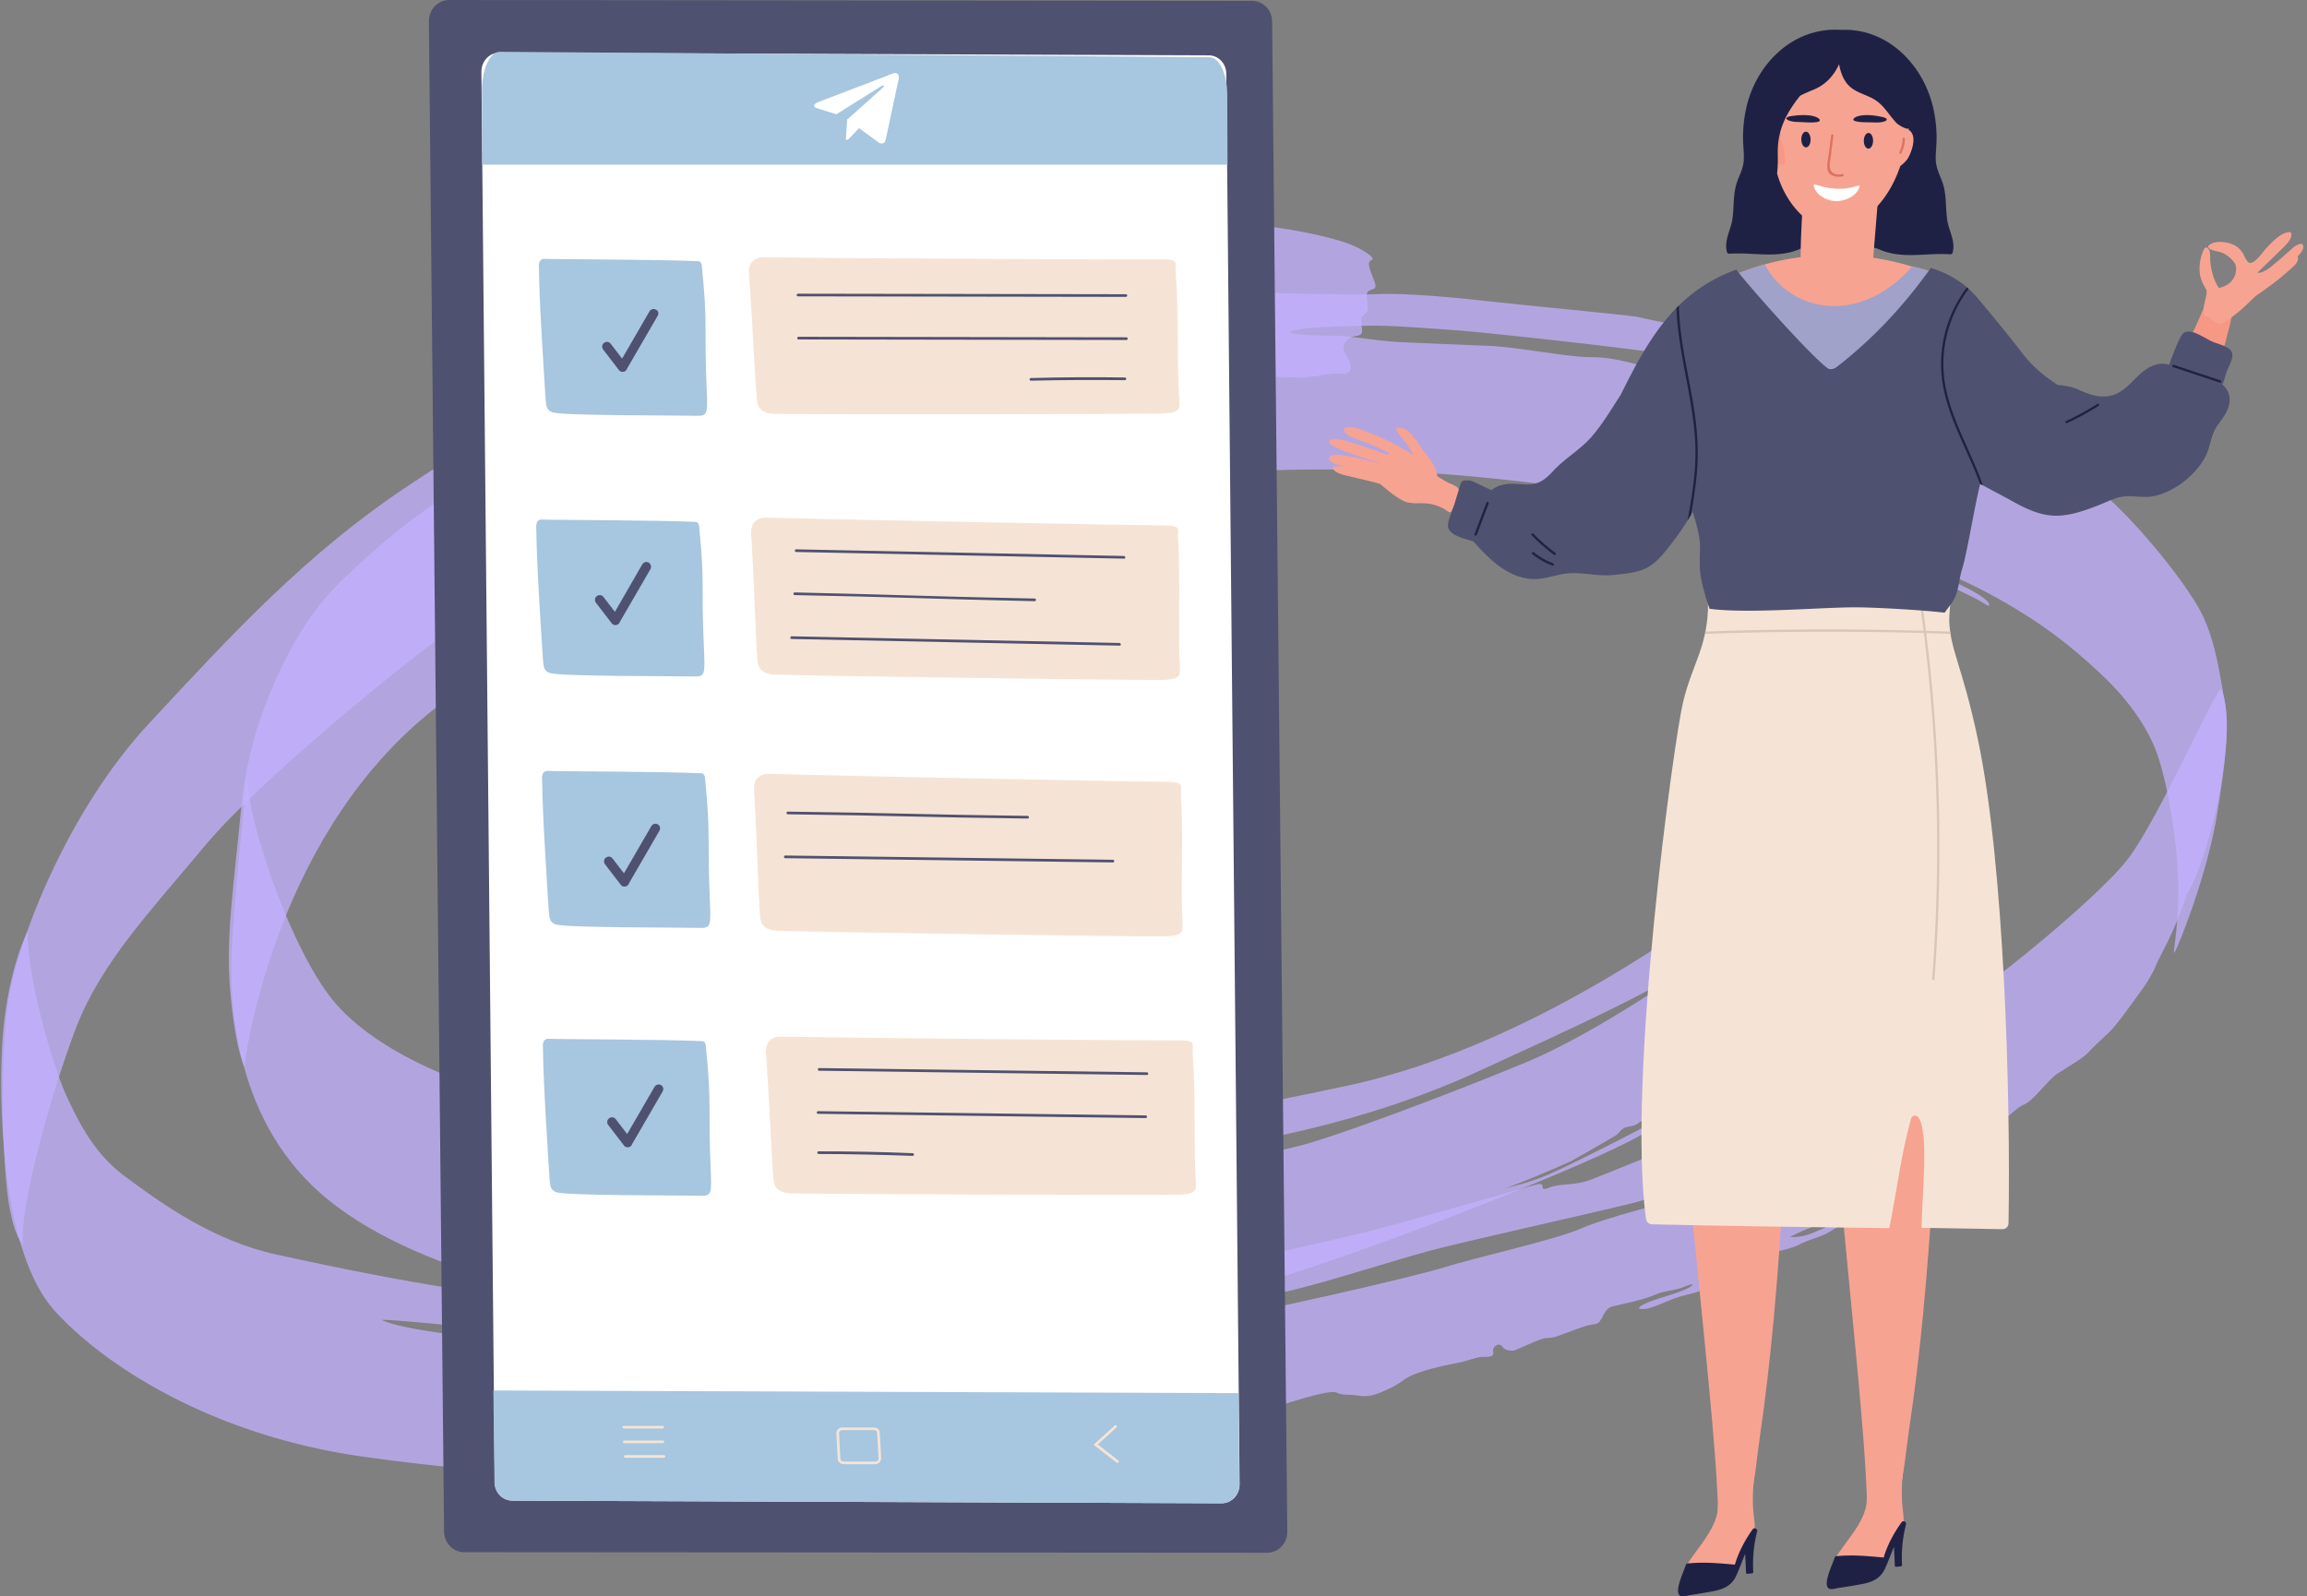 <svg width="471" height="326" fill="none" xmlns="http://www.w3.org/2000/svg"><rect width="100%" height="100%" fill="#808080" stroke="none"/><path opacity=".75" d="M275.254 49.748c2.841 1.03 5.919 3.093 4.735 3.35-1.184.516 0 2.578.71 4.64.71 2.063-1.657.774-1.657 2.578 0 1.805.71 3.094-.473 3.867-1.184.773-.474 1.804-.474 3.35 0 1.805-2.367.259-3.551 2.579-.71 1.03 0 2.062.947 3.608.71 1.547.237 2.836-1.894 2.578s-4.735.773-8.286.773c-3.551 0-28.172-1.03-34.564-.515-6.392.515-17.992 2.835-20.833 3.35-3.078.774-34.327 8.507-53.74 15.724-19.412 7.218-49.952 22.684-62.499 31.706-12.547 9.022-40.246 31.705-51.61 45.109-11.363 13.662-21.306 23.973-26.514 37.377-5.208 13.661-11.6 36.603-10.89 44.336 0 0-1.657-1.289-2.841-8.249-1.184-6.96-2.13-28.87 0-42.016 1.894-12.115 12.074-38.407 28.645-56.193 16.572-17.786 31.96-34.799 53.977-49.234 22.017-14.435 34.564-22.941 60.369-32.479 25.804-9.795 29.592-10.31 31.486-11.341 1.894-1.032 2.841-1.29 4.735-1.29 1.894 0 3.077-1.288 4.735-1.804 1.657-.258 21.78-5.928 43.086-6.702 21.544-.773 39.299 2.32 46.401 4.898Z" fill="#C3B1FF"/><path opacity=".75" d="M393.387 151.051s-18.702 16.755-30.066 24.745c-11.126 7.991-47.584 37.119-88.067 45.883-40.482 8.764-72.442 12.889-124.051 9.795-51.61-3.093-75.047-17.012-83.333-27.323-8.286-10.311-16.572-34.025-17.518-45.109 0 0-2.841 27.838-3.078 36.345-.237 8.764.237 34.025 19.886 49.749 19.413 15.724 56.344 23.199 87.357 25.003 31.013 1.805 80.018-1.031 105.112-8.764 25.095-7.733 65.104-23.714 75.047-29.385 9.943-5.929 14.204-9.28 13.02-9.022-1.183.258-9.706 5.929-11.6 6.96-1.894 1.031-14.914 7.733-19.649 9.795-4.025 1.804-8.759 2.835-9.706 3.093 1.42-.258 10.653-4.124 13.967-5.671 3.315-1.804 8.049-4.64 8.996-5.155.947-.516 1.184-1.547 2.368-1.805 1.183-.257 1.657-.257 2.367-.773.71-.773 3.314-1.289 4.498-2.062 1.184-.773 1.657-1.547 2.131-2.062.473-.516 1.657-1.031 2.13-1.804.711-.774.947-1.032 2.131-1.289 1.184 0 2.604-.516 3.078-1.289.473-.773 1.42-1.289 1.894-1.289.473 0 2.367 0 3.077-.773.474-.516 12.074-8.507 15.862-11.858 4.024-3.351 6.392-5.928 7.102-6.702.71-.773.947-1.804 1.42-1.804.711-.258 1.184-.773 1.184-1.031 0-.516.474-1.289 1.184-1.547.71-.257 1.894-1.804 4.024-5.413 2.368-3.609 2.841-4.124 5.209-12.888 2.367-8.506 5.445-22.684 4.024-26.55Zm-43.086 42.789c-.947.774-1.894 1.289-2.841 2.062-6.629 4.64-23.201 15.724-35.511 20.88-16.098 6.702-39.536 15.466-46.875 17.27-7.339 1.804-8.285 1.804-9.706 1.289-1.42-.516-.947 0-4.261.258-3.315.257-6.866 1.804-8.286 2.062-1.421.258-15.862 2.32-31.723 3.093-16.099.773-41.193-.773-41.193-.773s40.246.515 58.238-2.062c18.229-2.578 24.858-4.125 27.935-4.898 3.078-.773 24.621-4.382 46.165-14.435 19.649-9.022 35.037-15.982 44.98-22.684 2.131-1.546 3.314-2.32 3.078-2.062Z" fill="#C3B1FF"/><path opacity=".75" d="M454.228 143.318c-.947-4.64-1.657-11.858-4.735-18.044-3.077-6.187-15.151-21.395-23.674-27.323-8.522-5.93-28.172-15.724-44.27-21.91-16.335-5.93-26.515-7.218-31.96-8.25-5.445-1.03-12.074-2.32-15.388-3.093-3.314-.515-22.727-2.32-29.592-3.093-6.629-.773-17.519-1.804-23.201-1.546-5.445.257-25.805-.258-29.119-.516s-12.074-.773-16.808-.515c-4.735.257-13.495 1.546-18.229 2.062-4.735.515-29.83 2.835-36.695 5.155-6.629 2.32-9.706 2.578-13.494 2.835-3.551.258-7.102 2.578-8.049 2.578-.947 0-18.466 4.64-23.674 6.187-5.209 1.546-22.964 10.31-33.381 16.497-10.416 5.928-20.833 13.661-27.225 19.59-6.392 5.929-11.126 9.795-17.282 22.426-5.918 12.373-7.575 21.395-8.522 31.705-.947 10.311-2.604 21.653-2.13 31.19.473 9.538 2.13 16.755 3.077 18.559 0 0 5.208-45.367 37.405-71.917 31.959-26.55 86.646-42.789 157.905-48.976 71.259-6.186 144.885 16.755 160.746 26.808 0 0 1.421-.515-3.788-3.351-5.445-2.835-12.547-5.413-12.547-5.413s5.208.258 16.335 6.187c11.127 5.928 17.756 11.599 22.727 16.239 4.735 4.382 10.18 10.826 12.311 18.301 2.13 7.218 3.787 18.044 3.787 26.293 0 8.248-1.42 13.661-.71 12.373.71-1.289 5.919-13.92 8.286-26.293 2.131-12.373 2.841-20.106 1.894-24.745Zm-79.071-59.545c-7.812-3.35-13.968-4.124-16.572-4.64-2.604-.515-3.788-1.03-6.392-1.288-2.604-.258.474-1.031-2.367-1.547s-6.629-.516-11.127-1.031c-4.498-.516-8.286-2.32-13.731-2.32-5.208 0-14.678-2.062-21.07-2.32-6.392-.258-13.02-.515-18.229-.773-5.208-.258-9.232-1.29-14.204-1.29-4.735 0-11.127-.515-6.392-1.288 2.367-.515 11.364-.773 15.862-.773 4.261 0 13.967.773 17.518 1.03 3.551.259 46.165 4.64 52.793 6.703 6.629 2.062 29.356 8.506 38.589 12.115 8.996 3.609 15.151 7.99 15.151 7.99s-22.017-7.217-29.829-10.568Z" fill="#C3B1FF"/><path opacity=".75" d="M453.519 140.74c-.473-1.546-12.784 26.55-19.176 34.799-6.392 8.248-32.67 29.901-46.874 37.892-14.204 7.991-58.238 25.777-62.263 27.323-3.787 1.547-6.392.773-8.996 1.805-2.604 1.031.237-1.547-3.077-.516-3.315 1.031-28.883 8.249-34.091 9.537-5.208 1.289-24.384 5.671-31.486 6.96-7.102 1.289-59.659 8.249-79.308 8.506-19.886.258-54.687-1.288-67.944-2.835-13.258-1.547-30.776-5.155-43.797-7.991-13.02-2.835-23.674-10.568-30.303-15.466-6.628-4.64-9.943-11.084-12.784-17.27-2.604-5.929-7.812-23.199-7.812-33.252 0 0-4.498 8.764-5.208 23.972-.71 15.208.71 42.274 10.653 53.358 9.943 11.084 31.96 25.519 62.973 29.901 30.776 4.382 65.34 5.413 71.022 5.413 5.681 0 23.2-.258 26.751-.258 3.551 0 5.919-.257 8.759-.515 2.841-.258 2.605-1.805 1.184-1.805-1.42 0-.947.258-3.077.516-2.131.258-3.078.773-4.262.258-1.183-.516-1.894-.516-3.314-.258-1.421.258-2.131 0-4.025 0-1.894 0-1.42 0-3.551.258-2.13.258-2.841-1.289-2.841-1.289s1.658-.516 3.551-.516c1.894 0 11.364 0 13.258-.257 1.657-.258 4.024-.258 5.682 0 1.657.257 3.551 0 4.971 0 1.421 0 1.184-1.805 2.604-1.805 1.421 0 .711.516 2.604.516 1.894 0 4.262-.773 5.919-.773s4.024-2.578 6.392-2.578c2.367 0 3.788-.773 4.261.515.474 1.289 1.184 1.031 1.184.258 0-.773 0-2.578 1.657-2.835 1.657-.258 3.551-.258 5.682-.774 2.13-.515 7.102-1.546 8.759-1.546s3.078.773 3.078.773-5.682.516-8.049 1.031c-2.368.516-5.919 1.547-4.025 1.547h5.682c1.42 0 1.894.515 3.788 0 1.894-.516 2.604-1.289 4.971-1.547 2.368-.258 2.841-1.031 5.208-1.031h4.262c.947 0 3.551-.258 5.208-.515 1.657-.258 1.894-1.547 3.551-1.805 1.657-.258 6.629-.773 8.286-1.031 1.657-.258 4.261-1.031 5.919-1.547 1.657-.515 4.498-1.288 6.391-1.546 1.894-.258 1.184.515 3.788.515s3.315 1.031 7.339-.773c4.025-1.804 3.315-2.062 5.445-3.093 2.131-1.031 6.392-2.062 9.233-2.578 2.841-.515 4.025-1.289 5.445-1.289 1.421 0 2.368 0 2.131-1.031-.237-1.031 1.184-2.062 1.894-1.031s2.367.774 2.367.774c2.604-1.032 5.445-2.578 6.866-2.578 1.42 0 2.367-.516 5.208-1.547s2.841-1.031 4.498-1.289c1.657-.257 1.42-3.093 3.551-3.608 2.131-.516 6.155-1.289 8.523-2.32 2.367-1.031 4.024-.774 6.392-1.805 2.367-1.031 2.13.258-4.025 2.063-6.155 1.804-6.392 2.835-4.261 2.577 2.13-.258 4.971-2.062 8.286-2.835 3.314-.774 4.261-1.289 5.208-2.062.947-.774 0-1.805 2.131-2.578 2.13-.773 5.918-2.578 8.049-3.351 2.13-.773 5.918-1.289 7.812-2.32 1.894-1.031 4.498-1.547 6.155-2.578s4.025-2.32 3.078-2.32c-.947 0-4.025 1.547-6.629 2.578-2.604 1.031-4.498.773-4.498.773s2.841-1.546 5.445-2.319c2.604-.774 3.315-1.805 5.445-2.578 2.131-.773 3.551-2.062 2.841-2.062s-4.261.515-2.367-.516c1.894-1.031 4.261-1.804 7.102-3.093s6.155-4.64 6.155-4.64.474 1.289-1.184 2.836c-1.657 1.546-2.84 2.577-.473 1.804 2.367-.773 1.184 0 3.788-1.547 2.604-1.546 6.628-3.608 10.18-5.671 3.551-2.062 4.261-2.062 5.681-3.35 1.421-1.289 1.894-.774 1.421-1.289-.474-.516-1.421-1.031-1.421-1.031 2.604-1.289 3.315-2.836 5.209-3.609 1.893-.773 4.734-4.898 6.628-6.187 1.894-1.288 5.209-3.093 6.392-4.382 1.184-1.288 2.368-2.32 4.262-4.124 1.893-1.804 5.208-6.702 6.392-8.248 1.183-1.547 2.604-3.867 3.314-5.671.71-1.805 3.788-6.702 6.155-14.178 4.735-7.733 10.653-33.252 7.102-42.016Zm-81.675 90.477c-10.416 5.155-24.858 11.857-28.172 13.146-3.078 1.289-15.625 4.124-21.306 6.702-5.682 2.32-21.781 5.929-27.462 7.733-5.682 1.804-39.773 9.795-50.663 11.084-10.89 1.289-41.666 5.155-47.584 5.155-5.682 0-9.943-.258-12.074 0-2.131.258-5.445 1.031-8.523 1.031-3.077 0-4.261.774-6.628.774h-7.102c-2.605 0-72.68-2.063-84.28-7.218-1.894-.773 41.666 3.867 45.217 4.124 3.552.258 32.197 1.805 41.43.258 9.233-1.289 35.511-1.031 41.666-1.804 6.392-.773 49.005-7.733 53.503-7.991 4.498-.258 25.095-6.96 31.96-8.764 6.629-1.804 33.38-7.733 41.666-9.795 8.286-2.062 20.36-8.764 28.172-11.858 7.576-3.093 34.328-17.786 39.536-21.137.473 0-18.703 13.147-29.356 18.56Z" fill="#C3B1FF"/><path d="M401.749 59.433c-.267-.158-.543-.306-.815-.458a1.85 1.85 0 0 0-.515-.525c-3.127-2.032-6.544-3.3-10.095-4.03a53.768 53.768 0 0 0-19.167-2.252c-5.176.339-10.324 1.393-15.176 3.244-1.85.706-4.729 1.46-5.344 3.644a2.778 2.778 0 0 0-.014 1.45c-.272.553-.19 1.202.119 1.736a3.441 3.441 0 0 0-.824 1.731c-.224 1.389.829 2.767 2.345 2.347.667-.186 1.339-.362 2.007-.544a44.15 44.15 0 0 0 7.903 6.855c.405 1.163 1.596 2.022 2.85 1.817 1.592.987 3.561 2.123 5.458 2.628.338 1.484 2.302 2.562 3.841 1.87.758.968 2.041 1.455 3.227.553.182-.133.348-.276.529-.415l.039-.038a70.099 70.099 0 0 0 7.312-6.51 107.938 107.938 0 0 0 6.887-5.72c1.306-1.183.749-3.095-.419-4.035a2.02 2.02 0 0 0-.186-.267c3.027.162 6.053.329 9.071.463 1.93.085 2.545-2.624.962-3.554l.005.01Zm-36.597 8.132c-.158.138-.315.282-.472.43-.205-.144-.41-.292-.615-.44.167-.009.338-.023.505-.038.191.02.386.034.577.048h.005Z" fill="#F7A392"/><path d="M397.55 44.9c-.39-2.624-.085-5.276-1.024-7.804-.515-1.379-1.173-2.628-1.292-4.13-.11-1.398.105-2.806.133-4.203a27.43 27.43 0 0 0-.743-6.997c-2.112-8.72-9.366-16.06-18.699-15.66-.167 0-.258-.01-.377-.019-9.404-.481-16.816 6.793-18.937 15.56a27.432 27.432 0 0 0-.744 6.997c.029 1.397.238 2.804.133 4.202-.114 1.502-.777 2.752-1.291 4.13-.944 2.529-.634 5.18-1.025 7.804-.339 2.28-1.745 4.35-1.111 6.687.053.191.253.363.458.348 4.919-.343 9.757 1.045 14.395-.949 2.555-1.097 8.07-1.507 8.098-5.099.057 0 .119 0 .177-.01-.101 3.707 5.514 4.117 8.098 5.229 4.638 1.989 9.476.605 14.395.949.205.014.41-.158.458-.349.633-2.337-.773-4.402-1.111-6.687h.009Z" fill="#1F2144"/><path d="M453.788 60.425a1.374 1.374 0 0 0-.367.12c.143-1.231-1.645-2.08-2.183-.783-3.999 9.592-8.451 20.257-18.137 25.356-4.261 2.242-19.104 4.727-23.652-15.754-.109-.487-4.042 6.734-4.442 7.011-1.816 1.269-3.627 2.543-5.443 3.811-1.225.859-3.251 1.808-3.861 3.301-.973 2.38-1.225-1.908 0 0 14.643 22.809 34.071 18.364 40.291 14.891 6.373-3.558 11.211-11.247 14.305-17.643a62.127 62.127 0 0 0 4.49-12.578c.324-1.35 2.564-8.29-.996-7.732h-.005Z" fill="#F79884"/><path d="M343.073 216.435c.1 17.148 7.598 75.773 7.693 92.921 0 .563.372.954.873 1.149 2.783 1.093 4.885-1.259 5.548-3.749 1.153-4.312 1.478-9.053 2.126-13.465 2.331-15.912 3.618-31.877 4.609-47.917 1.02-16.513 2.746-32.96 5.286-49.311.234-1.502-2.064-2.151-2.297-.639-.11.716-.22 1.431-.324 2.147-3.065.205-6.345.539-9.004 2.18-2.875 1.774-6.726-12.664-7.37-9.483-3.336 16.57-7.24 9.363-7.14 26.163v.004Z" fill="#F7A392"/><path d="M344.851 324.218c.992.239 2.46-.395 3.38-.667 1.358-.396 2.817-.825 4.104-1.417 2.064-.954 3.069-5.099 4.352-6.888 1.716-2.399 1.754-2.613 1.391-5.47-.481-3.792-.1-7.437.448-11.205.086-.601-.834-.854-.919-.253-.272 1.885-.544 3.773-.673 5.672-.038 0-.081-.01-.123 0-2.246.362-6.116.844-6.106 3.82.014 4.951-6.445 10.527-6.707 12.936-.124 1.159-.715 3.091.853 3.468v.004Z" fill="#F7A392"/><path d="M342.893 325.784c.482.434 1.397.095 1.921.009 1.687-.272 3.389-.539 5.067-.863 2.169-.42 3.732-1.197 4.657-3.282.648-1.459 1.168-2.9 1.754-4.307l.191 3.83c.004.124.104.248.238.239.357-.024.701-.067 1.058-.129.095-.019.181-.134.176-.229a27.123 27.123 0 0 1 .763-8.242c.238-.511-.543-.992-.901-.487-.691.968-1.32 1.97-1.878 3.01a23.952 23.952 0 0 0-1.416 3.162 21.41 21.41 0 0 0-.328 1.04c-.019 0-.029-.014-.048-.014-3.384-.296-6.22-.568-9.6-.234-.162.014-.338.177-.381.334-.305 1.116-2.341 5.199-1.263 6.172l-.01-.009Z" fill="#1F2144"/><path d="M373.784 214.967c.043 17.147 7.346 75.797 7.389 92.944 0 .563.371.959.867 1.155 2.779 1.097 4.891-1.245 5.563-3.73 1.167-4.308 1.511-9.049 2.168-13.461 2.384-15.902 3.723-31.862 4.767-47.898 1.072-16.508 2.85-32.95 5.448-49.291.238-1.503-2.054-2.156-2.297-.644-.115.715-.224 1.431-.334 2.146-3.065.196-6.344.515-9.014 2.151-2.879 1.765-6.687-12.682-7.335-9.506-3.389 16.556-7.269 9.339-7.226 26.139l.004-.005Z" fill="#F7A392"/><path d="M403.775 150.837c-3.198-15.049-5.591-17.925-5.82-24.112-.071-1.893 1.025-9.072.238-10.851-.872-1.97-49.567-2.089-49.653-2.027-.229-1.226.229 9.387.158 10.813-.391 7.913-3.261 11.161-5.086 18.76-1.85 7.703-11.44 77.032-7.574 105.412.09.649.543 1.173 1.191 1.193 14.157.333 31.931.591 48.49.777 1.635-8.018 2.274-14.502 4.457-22.41.2-.716 1.096-.745 1.487-.196 2.193 3.091.753 15.447.648 22.544 4.271.043 12.722.248 16.559.277.687.004 1.178-.554 1.192-1.193.448-25.795-.853-73.417-6.287-98.983v-.004Z" fill="#F5E4D5"/><path d="M375.21 322.754c.991.243 2.46-.391 3.38-.654 1.358-.391 2.821-.815 4.108-1.407 2.064-.944 3.089-5.089 4.371-6.873 1.726-2.394 1.764-2.604 1.411-5.466-.472-3.792-.076-7.436.482-11.204.09-.601-.83-.859-.92-.253-.282 1.884-.558 3.773-.692 5.671-.038 0-.081-.01-.124-.005-2.245.358-6.115.825-6.115 3.802 0 4.951-6.478 10.503-6.749 12.916-.129 1.159-.725 3.091.843 3.473h.005Z" fill="#F7A392"/><path d="M373.247 324.309c.481.434 1.396.101 1.92.015 1.693-.267 3.389-.525 5.072-.849 2.174-.415 3.737-1.188 4.667-3.268.653-1.459 1.177-2.895 1.768-4.302l.176 3.83c.005.124.105.248.239.239a8.77 8.77 0 0 0 1.058-.124c.1-.019.181-.134.176-.229a27.149 27.149 0 0 1 .791-8.243c.239-.51-.538-.992-.9-.486a27.495 27.495 0 0 0-1.888 3 23.136 23.136 0 0 0-1.425 3.158c-.124.338-.229.687-.329 1.035-.019 0-.029-.015-.048-.015-3.384-.305-6.215-.591-9.6-.267-.162.015-.338.177-.381.334-.31 1.116-2.359 5.195-1.287 6.168l-.009.004Z" fill="#1F2144"/><path d="M390.097 19.643c.024-2.986-1.368-4.235-3.765-5.533-12.918-6.987-24.515-.596-24.596 1.24-.324 7.465-.963 16.986 2.503 23.73 2.593 5.052 7.669 9.52 13.465 7.036 6.049-2.595 12.274-9.898 12.393-26.473ZM469.045 52.426c.529-.577 1.158-1.311 1.196-1.879.1-1.474-1.616-.386-2.126.072-1.072.953-2.131 1.912-3.236 2.833-.558.462-1.102.949-1.683 1.378-.286.21-1.892 1.193-2.269.802a673.37 673.37 0 0 0 4.571-4.436c.629-.62 2.789-2.5 2.236-3.606-.067-.139-.186-.2-.339-.196-1.759.077-3.546 2.085-4.676 3.267-.753.792-1.902 2.581-2.96 2.948a.951.951 0 0 1-.772-.043 8.67 8.67 0 0 1-.634-.949 6.636 6.636 0 0 0-.357-.734c-.029-.062-.058-.12-.081-.187a.33.33 0 0 0-.12-.143c-.433-.663-1.015-1.22-1.825-1.583-1.378-.615-3.923-.959-5.076.22-.172.176-.058.39.123.467.11.205.201.243.501.353.815.3 1.673.348 2.464.753 1.049.54 1.897 1.317 2.431 2.285.258 1.102.067 2.237-.691 3.2-.701.888-1.683 1.308-2.722 1.575-.009-.034-.019-.072-.043-.105-1.058-1.603-1.496-3.425-1.701-5.319-.091-.815.181-2.308-.625-2.814a.333.333 0 0 0-.405.038.305.305 0 0 0-.205.167c-.753 1.455-1.077 3.277-.92 4.913.124 1.298.734 2.433 1.383 3.54.104.882-.177 1.678-.396 2.613-.148.63-.324 1.593-.029 2.256a.55.55 0 0 0-.014.124v.1c0 .124.143.272.272.272h.076c.024 0 .043-.01.062-.01.071.049.143.091.229.125a.28.28 0 0 0 .186.01c.443.305 1.024.83 1.244.953.257.148.538.391.848.43.529.071 1.063-.3 1.497-.563 1.84-1.107 3.518-2.633 5.038-4.136.324-.32.696-.653 1.049-1.006 1.082-.696 2.121-1.46 3.112-2.194a49.317 49.317 0 0 0 3.68-3.015c.71-.644 1.83-1.416 1.85-2.466 0-.147-.048-.243-.163-.32l.02.01Z" fill="#F7A392"/><path d="m382.34 53.828 2.031-24.884c0-.949-2.255 2.137-3.051 2.714-4.051 2.924-7.293 3.826-12.135 4.331a1.414 1.414 0 0 0-.396.105c-.677 0-.624.325-.62 1.197.019 5.581-1.239 16.38.015 21.865.324 1.426.653-.72 2.14-.076 1.005.434 2.864.243 3.97.339 1.411.119 1.249-.034 2.66.085 1.54.13 3.508 1.26 4.814.015 1.273-1.212.582-4.226.577-5.69h-.005Z" fill="#F7A392"/><path d="M369.652 28.477c.015.887-.4 1.612-.924 1.621-.525.01-.958-.706-.968-1.593-.014-.887.401-1.612.925-1.621.524-.01.958.705.967 1.593ZM382.412 28.763c-.01.887-.443 1.602-.963 1.593-.524-.005-.939-.73-.929-1.617.009-.887.443-1.603.963-1.593.519.01.939.73.929 1.617ZM384.827 24.043c-.025-.024-.504-.155-.524-.155-1.497-.333-3.538-.592-4.976-.158-.747.226-1.478.78-.425 1.047.899.23 2.189.197 3.138.214.77.012 1.709.096 2.441-.113.884-.25.919-.559.346-.838v.003ZM365.35 24.664c.69.25 1.644.233 2.42.27.954.048 2.236.163 3.175-.002 1.103-.194.472-.787-.229-1.06-1.356-.525-3.443-.404-4.998-.174-.02 0-.522.094-.552.118-.626.235-.651.542.189.848h-.005Z" fill="#1F2144"/><path d="M379.366 37.897c-4.58 1.636-8.665-.315-8.908-.239-.1.034-.205.11-.186.22.391 1.984 2.64 3.1 4.39 3.2 1.825.105 4.38-.973 4.981-2.88.052-.163-.096-.373-.281-.306l.004.005Z" fill="#fff"/><path d="M376.133 35.531c-1.263.31-2.43-.1-2.564-1.507-.062-.653.153-1.498.229-2.151.157-1.407.338-2.81.529-4.207.043-.305-.434-.33-.477-.024a181.656 181.656 0 0 0-.453 3.544c-.119 1.04-.438 2.26-.309 3.306.176 1.488 1.94 1.807 3.146 1.507.295-.072.195-.54-.101-.468Z" fill="#DB745E"/><path d="M297.706 99.724c-.329-.53-1.483-.854-1.983-1.126a41.864 41.864 0 0 1-2.283-1.34c-.22-2.066-1.735-3.754-3.018-5.438-1.129-1.483-2.726-4.808-5.071-4.445-.186.028-.367.248-.262.443.634 1.164 1.654 2.07 2.373 3.187.425.653.787 1.335 1.101 2.036-.605-.5-1.244-.954-1.906-1.235a41.736 41.736 0 0 0-6.678-3.248c-1.468-.554-3.751-1.689-5.353-1.207-.1.029-.186.148-.195.248-.148 1.383 2.821 2.118 3.751 2.48a57.425 57.425 0 0 1 5.472 2.442c-.057.058-.119.115-.176.177l-.196.195a127.87 127.87 0 0 0-6.597-2.26c-1.487-.458-3.546-1.274-5.095-.811-.143.043-.2.205-.2.338.014.64.619.811 1.139 1.074 1.129.567 2.302 1.025 3.494 1.45 1.849.658 3.727 1.23 5.553 1.94-.019.025-.038.049-.062.072-1.978-.605-3.99-1.163-6.035-1.507-.977-.162-3.355-.715-4.094.224a.322.322 0 0 0-.048.32c.381.944 2.178 1.273 3.275 1.526a19.95 19.95 0 0 0-2.202.029c-.253.019-.353.324-.22.515.739 1.054 2.87 1.336 4.066 1.64 1.854.473 3.728.84 5.553 1.408.1.081.196.167.291.248 1.301 1.13 2.807 2.356 4.342 3.153.544.281 1.049.41 1.516.42.501.119 1.034.128 1.654.104 2.34-.076 4.233.368 6.144 1.78.238.176.534-.024.625-.253.371-.978 1.982-3.525 1.329-4.574l-.004-.005ZM390.015 26.774c-1.173-1.125-3.198-.024-3.594 1.322-.086.29.105.477.338.515a4.978 4.978 0 0 0-.367 1.64c-.185.683-.257 1.355-.147 1.837 0 .243.014.486.033.73-.105.276-.143.558-.033.82.71 1.689 2.926-.658 3.336-1.402.734-1.34 1.754-4.188.429-5.457l.005-.005Z" fill="#F7A392"/><path d="M359.989 26.602c1.044-1.244 3.179-.372 3.713.926.119.281-.053.482-.281.548.262.463.448 1.021.543 1.589.262.663.4 1.321.343 1.808.024.238.038.481.048.724.133.263.205.54.124.811-.525 1.756-2.984-.334-3.47-1.03-.877-1.254-2.202-3.968-1.02-5.376Z" fill="#F79884"/><path d="M390.469 23.435a.638.638 0 0 0 .067-.148 1.351 1.351 0 0 0 1.277-1.602 12.451 12.451 0 0 0-1.263-3.754c.41-.353.624-.959.286-1.593-1.349-2.51-3.894-4.179-6.678-5.185 0-.64-.381-1.321-1.139-1.402a56.936 56.936 0 0 0-6.559-.334c-.067-.406-.324-.75-.839-.859-1.792-.367-3.408-.048-5.029.425-.252-.454-.738-.768-1.32-.63-1.034.243-2.069.763-3.051 1.388-.424-.458-1.144-.658-1.744-.143-1.673 1.436-3.456 3.029-3.747 5.409a1.03 1.03 0 0 0 .534 1.063 22.63 22.63 0 0 0-1.616 5.534c-.181 1.125.882 1.798 1.631 1.554a21.544 21.544 0 0 0-.296 2.237c-.048.635.825.668.934.082 0-.01.01-.015.015-.024 1.353-4.021 4.842-5.715 8.293-7.122 2.441-.997 4.147-2.8 5.239-5.218.276 1.44.715 2.857 1.663 4.007 1.354 1.645 3.361 2.017 5.158 2.971 2.259 1.198 3.184 3.191 4.852 4.98.51.549 2.274 1.455 2.455 1.173a2.729 2.729 0 0 0 1.12-.39c.658-.392.267-1.317-.343-1.336.052-.1.09-.22.1-.363.014-.238.019-.477.019-.715l-.019-.005Z" fill="#1F2144"/><path d="M388.431 28.349a6.192 6.192 0 0 1-.658 2.7c-.138.271.276.514.41.238a6.79 6.79 0 0 0 .724-2.938c.005-.306-.471-.306-.476 0ZM362.611 30.733a7.006 7.006 0 0 1-.606-2.542c-.014-.305-.491-.305-.476 0 .047.973.271 1.898.672 2.786.124.281.538.038.41-.239v-.005Z" fill="#DB745E"/><path d="M367.245 16.16c-1.964 2.285-3.927 4.67-5.214 7.356-.115-1.226-1.979-1.67-2.307-.282a91.027 91.027 0 0 0-2.455 19.227 5.115 5.115 0 0 0-.024 1.217c.138 1.502 2.374 1.56 2.383 0 0-.291.015-.577.019-.868.243-1.875 1.754-3.392 2.503-5.114.882-2.027.839-4.207.801-6.372-.091-5.624 2.43-9.349 5.982-13.484.996-1.16-.687-2.853-1.688-1.689v.01Z" fill="#1F2144"/><path d="M398.224 129.453c-.024-.157-.048-.31-.067-.472a913.277 913.277 0 0 0-4.962-.157c-.52-4.14-1.106-8.271-1.768-12.392-.048-.301-.51-.172-.458.129a354.03 354.03 0 0 1 1.749 12.253 706.458 706.458 0 0 0-34.815-.119c-3.236.072-6.473.172-9.709.281-.033.163-.062.32-.095.477a712.522 712.522 0 0 1 44.676-.171 355.681 355.681 0 0 1 2.608 52.444 363.292 363.292 0 0 1-.911 18.216c-.023.305.453.305.477 0a356.555 356.555 0 0 0-1.072-65.371c-.191-1.76-.401-3.515-.62-5.27 1.635.048 3.275.095 4.909.152h.062-.004Z" fill="#DBC6B6"/><path d="M401.635 62.839c-.062-1.727-.668-3.258-1.602-4.593-3.017-1.89-6.292-3.091-9.69-3.792-.262.305-.548.639-.887.987-2.712 2.8-6.01 5.09-9.752 6.258-7.622 2.37-15.601-.596-19.4-7.67a48.609 48.609 0 0 0-4.323 1.412c-1.85.706-4.729 1.46-5.344 3.644a2.778 2.778 0 0 0-.014 1.45c-.272.554-.19 1.202.119 1.736a3.441 3.441 0 0 0-.824 1.732c-.224 1.388.829 2.766 2.345 2.347.667-.186 1.339-.363 2.007-.544a44.154 44.154 0 0 0 7.903 6.854c.405 1.164 1.596 2.022 2.85 1.817 1.592.988 3.561 2.123 5.458 2.629.338 1.483 2.302 2.56 3.841 1.87.758.968 2.041 1.454 3.227.552.182-.133.348-.276.529-.414l.039-.039a70.099 70.099 0 0 0 7.312-6.51 107.938 107.938 0 0 0 6.887-5.72c1.306-1.182.749-3.095-.419-4.035a2.02 2.02 0 0 0-.186-.267c3.027.162 6.053.33 9.071.463.324.014.605-.057.853-.176v.009Zm-36.955 5.185c-.205-.143-.41-.291-.615-.44.167-.009.338-.023.505-.037.191.019.386.033.577.047-.157.139-.315.282-.472.43h.005Z" fill="#A0A2CA"/><path d="M453.707 78.56c.414-.825.619-1.903.848-2.538.372-1.035 1.564-2.938 1.111-4.073-.486-1.211-2.965-1.727-4.023-2.199-1.301-.577-3.508-2.165-4.972-2.041-1.053.086-1.349.825-1.778 1.717-.786 1.64-1.43 3.348-2.021 5.07-2.421-.73-4.604.568-6.425 2.328-1.516 1.469-2.869 3.11-4.943 3.816-2.478.849-4.928-.043-7.188-1.069-1.349-.61-2.764-.825-4.19-.949-2.764-1.784-5.281-3.859-7.345-6.61-2.064-2.748-8.68-10.81-9.738-11.93-2.326-2.457-5.272-4.284-8.856-5.357-5.382 7.59-11.812 14.496-19.162 20.186-.519.406-1.334.72-1.949.253-4.104-3.124-17.736-18.703-18.571-20.114-12.345 4.455-17.969 14.114-23.594 25.532-1.911 2.943-3.742 6.072-6.049 8.7-2.254 2.562-5.267 4.255-7.602 6.736-1.507 1.602-2.751 2.847-5.134 2.919-1.535.047-3.051-.291-4.585-.077-1.182.167-2.231.568-3.051 1.245-.71-.334-1.416-.668-2.126-1.001-.782-.368-1.597-.873-2.459-1.002-.186-.029-.353 0-.501.052-.462-.128-1.01.038-1.192.625-.462 1.503-.919 3.01-1.382 4.512-.357 1.174-1.282 2.982-1.201 4.207.124 1.827 3.604 2.581 5.186 3.077 3.184 3.549 6.83 7.293 11.869 7.665 2.693.2 5.167-1.049 7.822-1.173 3.026-.148 5.92.686 8.98.348 2.245-.248 4.804-.42 6.826-1.512 2.125-1.145 3.689-3.296 5.143-5.161a51.056 51.056 0 0 0 4.123-6.215c.862 2.652 1.53 5.423 1.501 7.04-.076 4.388-.252 5.161.906 9.439a46.23 46.23 0 0 0 1.044 3.316c7.688 1.025 22.059-.249 29.4-.296 4.023-.029 13.847.558 17.836 1.011.248.029.496.052.748.081.549-.739 1.102-1.469 1.621-2.232 1.301-1.908 1.254-4.484 1.954-6.673.987-3.096 2.565-12.979 3.694-17.41 1.592.916 4.638 2.471 6.24 3.372 2.707 1.522 5.558 2.967 8.718 3.125 3.132.152 6.316-1.002 9.19-2.118 1.611-.625 3.17-1.488 4.886-1.751 1.954-.295 3.913.229 5.872-.033 4.733-.635 10.472-5.276 11.778-9.926.51-1.813.791-3.272 1.935-4.86.873-1.207 1.831-2.404 2.183-3.888.391-1.66-.138-3.239-1.372-4.183l-.005.019Z" fill="#4F5170"/><path d="M400.538 88.92c-1.454-3.349-2.793-6.793-3.418-10.408-.643-3.73-.4-7.575.649-11.21a25.597 25.597 0 0 1 4.156-8.313c-.119-.105-.238-.205-.358-.31-3.546 4.713-5.472 10.603-5.262 16.532.267 7.56 4.152 14.271 6.959 21.102.353.858.691 1.727 1.001 2.6a.727.727 0 0 0 .024-.1c.162.095.348.195.539.304-1.211-3.472-2.827-6.84-4.285-10.197h-.005Zm-57.771-26.51c-.167.161-.329.323-.491.486.329 10.097 4.09 20.4 3.866 30.464-.1 4.35-.825 8.653-1.602 12.926.239-.381.463-.772.692-1.159.529-2.976 1.005-5.962 1.244-8.976.3-3.83.09-7.637-.444-11.434-1.043-7.44-3.122-14.757-3.265-22.308ZM428.214 82.476a55.41 55.41 0 0 1-6.411 3.51c-.277.13-.039.54.238.41a55.659 55.659 0 0 0 6.411-3.51c.257-.162.019-.577-.238-.41ZM303.478 102.667c-.811 2.141-1.626 4.278-2.436 6.42-.11.286.353.41.458.129.81-2.142 1.625-4.279 2.435-6.42.11-.287-.352-.411-.457-.129ZM317.526 112.883a33.056 33.056 0 0 1-4.467-3.906c-.214-.224-.548.114-.338.338a34.123 34.123 0 0 0 4.561 3.983c.248.181.487-.233.239-.41l.005-.005ZM317.091 115.044a13.906 13.906 0 0 1-3.927-2.242c-.238-.191-.577.143-.339.339a14.57 14.57 0 0 0 4.138 2.366c.286.105.41-.353.128-.458v-.005ZM453.314 77.673c-3.17-1.055-6.34-2.118-9.514-3.158-.291-.095-.42.367-.129.458 3.179 1.035 6.344 2.103 9.514 3.157.291.096.415-.362.129-.457Z" fill="#20223F"/><path d="M262.818 312.808 259.716 4.4c0-2.39-1.904-4.291-4.244-4.237L91.699 0c-2.34 0-4.135 1.956-4.135 4.346l3.1 308.408c0 2.39 1.905 4.291 4.245 4.237l163.774.109c2.285 0 4.135-1.902 4.135-4.292Z" fill="#4F5170"/><path d="m253.079 303.138-2.72-288.09c0-2.118-1.687-3.803-3.7-3.748l-144.73-.543c-2.014 0-3.646 1.738-3.646 3.857l2.721 288.089c0 2.119 1.686 3.803 3.7 3.749l144.73.543c2.013 0 3.645-1.738 3.645-3.857Z" fill="#fff"/><path d="M143.278 54.218c-.054-.49-.326-.87-.653-.87-7.563-.38-29.708-.38-31.449-.489-1.414-.054-1.142 1.685-1.142 2.01.054 7.063 1.142 23.252 1.36 26.675.109 1.52.272 2.281 1.415 2.662 2.176.706 24.321.597 29.762.706 1.741 0 1.904-.598 1.741-4.51-.653-15.102.272-13.146-1.034-26.184Z" fill="#A7C6DF"/><path d="M133.919 63.236c-.436-.272-1.034-.11-1.306.326l-5.604 9.67-2.34-3.043c-.327-.434-.925-.489-1.36-.163-.436.326-.49.924-.164 1.358l3.211 4.183c.326.435.925.49 1.36.164.163-.11.272-.326.326-.49l6.203-10.702c.326-.489.163-1.086-.326-1.303Z" fill="#4F5170"/><path d="M154.541 81.76c.163 1.522.98 2.717 3.7 2.771 14.31.163 72.692.055 78.568-.054 3.863-.109 4.081-.76 3.972-2.553-.544-7.334-.055-17.602-.762-26.566-.109-1.63.816-2.444-2.938-2.39-4.57.054-61.266-.163-81.071-.434-3.7-.055-3.101 3.476-3.047 4.02.762 10.539 1.088 20.046 1.578 25.207Z" fill="#F5E4D5"/><path d="M229.843 60.086c-22.308-.055-44.616-.055-66.924-.109-.326 0-.381.543 0 .543 22.308.055 44.616.055 66.924.109.381 0 .381-.543 0-.543Zm.109 8.8c-22.308-.054-44.616-.054-66.924-.108-.327 0-.381.543 0 .543 22.308.054 44.616.054 66.924.109.381 0 .381-.544 0-.544Zm-.272 8.204c-6.42-.109-12.786-.055-19.207.108-.326 0-.381.544 0 .544 6.421-.163 12.787-.163 19.207-.11.326 0 .326-.542 0-.542Z" fill="#4F5170"/><path d="M144.094 213.5c-.055-.489-.327-.869-.653-.869-7.563-.38-29.708-.38-31.449-.489-1.415-.054-1.143 1.684-1.143 2.01.055 7.062 1.143 23.251 1.36 26.674.109 1.521.272 2.282 1.415 2.662 2.176.706 24.321.597 29.762.706 1.741 0 1.905-.597 1.741-4.509-.653-15.157.272-13.147-1.033-26.185Z" fill="#A7C6DF"/><path d="M134.954 221.595c-.436-.272-1.034-.109-1.306.326l-5.604 9.67-2.34-3.042c-.326-.435-.925-.489-1.36-.163-.435.326-.49.923-.163 1.358l3.21 4.183c.326.435.925.489 1.36.163.163-.109.272-.326.326-.489l6.203-10.702c.272-.489.109-1.087-.326-1.304Z" fill="#4F5170"/><path d="M157.914 240.935c.163 1.521.979 2.716 3.7 2.771 14.309.217 72.691.38 78.568.271 3.863-.054 4.08-.706 3.971-2.499-.489-7.334 0-17.601-.652-26.619-.109-1.63.816-2.445-2.939-2.391-4.57.055-61.265-.434-81.07-.76-3.7-.054-3.102 3.477-3.047 4.02.707 10.539 1.034 20.046 1.469 25.207Z" fill="#F5E4D5"/><path d="M234.141 218.988c-22.308-.272-44.616-.598-66.924-.869-.327 0-.327.543 0 .543 22.308.272 44.616.598 66.924.869.381 0 .381-.543 0-.543ZM233.925 227.789c-22.308-.272-44.616-.598-66.924-.869-.327 0-.327.543 0 .543 22.308.271 44.616.597 66.924.869.326 0 .326-.543 0-.543ZM186.317 235.503c-6.366-.271-12.787-.38-19.207-.38-.326 0-.326.543 0 .543 6.42 0 12.786.163 19.207.38.381 0 .381-.543 0-.543Z" fill="#4F5170"/><path d="M142.736 107.456c-.054-.489-.326-.869-.653-.869-7.563-.38-29.708-.38-31.449-.489-1.414-.054-1.142 1.684-1.142 2.01.054 7.063 1.142 23.252 1.36 26.674.109 1.521.272 2.282 1.415 2.662 2.176.706 24.321.598 29.762.706 1.741 0 1.904-.597 1.741-4.509-.707-15.102.218-13.146-1.034-26.185Z" fill="#A7C6DF"/><path d="M132.452 114.899c-.436-.272-1.034-.109-1.306.326l-5.604 9.724-2.34-3.042c-.326-.435-.925-.489-1.36-.163-.435.326-.49.924-.163 1.358l3.21 4.183c.326.435.925.489 1.36.163.163-.108.272-.326.327-.489l6.202-10.702c.272-.489.109-1.086-.326-1.358Z" fill="#4F5170"/><path d="M154.652 134.945c.109 1.521.925 2.716 3.645 2.825 14.31.38 72.692 1.141 78.568 1.086 3.863-.054 4.135-.706 4.027-2.499-.436-7.334.163-17.601-.381-26.619-.109-1.63.87-2.391-2.938-2.445-4.571 0-61.266-1.087-81.071-1.575-3.7-.109-3.156 3.422-3.102 4.02.653 10.485.817 19.992 1.252 25.207Z" fill="#F5E4D5"/><path d="M229.467 113.541c-22.308-.435-44.616-.924-66.924-1.358-.326 0-.381.543 0 .543 22.308.435 44.616.924 66.924 1.358.381.054.381-.489 0-.543Zm-67.196 7.986c22.308.434 26.661.76 48.969 1.249.326 0 .381-.543 0-.543-22.308-.435-26.661-.761-48.969-1.249-.381 0-.381.543 0 .543Zm66.271 9.778c-22.308-.434-44.616-.923-66.924-1.358-.326 0-.381.544 0 .544 22.308.434 44.616.923 66.924 1.358.381.054.381-.489 0-.544Z" fill="#4F5170"/><path d="M143.93 158.794c-.054-.488-.326-.869-.652-.869-7.563-.38-29.708-.38-31.449-.489-1.415-.054-1.143 1.684-1.143 2.01.054 7.063 1.143 23.252 1.36 26.674.109 1.521.272 2.282 1.415 2.662 2.176.707 24.321.598 29.762.707 1.741 0 1.904-.598 1.741-4.51-.653-15.102.218-13.146-1.034-26.185Z" fill="#A7C6DF"/><path d="M134.298 168.356c-.435-.272-1.033-.109-1.305.326l-5.605 9.67-2.339-3.043c-.327-.434-.925-.489-1.36-.163-.436.326-.49.924-.164 1.358l3.21 4.184c.327.434.925.488 1.361.163.163-.109.272-.326.326-.489l6.203-10.703c.272-.489.109-1.086-.327-1.303ZM229.137 164.879c-22.308-.272-44.616-.598-66.924-.869-.327 0-.327.543 0 .543 22.308.272 44.616.598 66.924.869.326 0 .326-.543 0-.543Z" fill="#4F5170"/><path d="M155.195 187.261c.109 1.521.925 2.716 3.646 2.825 14.309.38 72.691 1.195 78.567 1.141 3.864-.055 4.136-.707 4.027-2.499-.436-7.334.217-17.602-.327-26.62-.109-1.63.871-2.39-2.938-2.445-4.57 0-61.265-1.086-81.071-1.629-3.699-.109-3.155 3.422-3.101 4.02.599 10.539.762 20.046 1.197 25.207Z" fill="#F5E4D5"/><path d="M160.852 166.292c22.308.272 26.661.598 48.969.869.327 0 .327-.543 0-.543-22.308-.272-26.661-.598-48.969-.869-.38 0-.38.543 0 .543Zm66.38 9.29c-22.308-.272-44.616-.598-66.924-.87-.326 0-.326.544 0 .544 22.308.271 44.616.597 66.924.869.327 0 .327-.543 0-.543Z" fill="#4F5170"/><path d="M250.557 19.332c0-4.322-1.687-7.758-3.702-7.647l-144.821-1.108c-2.014 0-3.647 3.546-3.647 7.868l.054 15.182h152.171l-.055-14.295Z" fill="#A7C6DF"/><path fill-rule="evenodd" clip-rule="evenodd" d="M172.693 28.585c.394 0 .568-.193.787-.423l2.099-2.198-2.618-1.7" fill="#fff"/><path fill-rule="evenodd" clip-rule="evenodd" d="m172.984 24.407 6.417 4.702c.732.401 1.261.194 1.443-.674l2.612-12.21c.268-1.064-.409-1.546-1.109-1.23L167.01 20.86c-1.047.417-1.041.996-.191 1.254l3.936 1.219 9.112-5.703c.43-.259.825-.12.501.166" fill="#fff"/><path d="M100.95 302.705c0 2.118 1.687 3.802 3.7 3.748l144.73.543c2.013 0 3.646-1.738 3.646-3.857l-.164-18.634-152.13-.543.218 18.743Z" fill="#A7C6DF"/><path d="M178.701 299.01h-6.475c-.653 0-1.197-.489-1.197-1.141l-.272-5.053c0-.326.109-.652.326-.923.218-.272.544-.38.871-.38h6.475c.653 0 1.197.489 1.197 1.14l.272 5.053c0 .326-.109.652-.327.923-.217.218-.544.381-.87.381Zm-6.747-6.954c-.163 0-.381.054-.49.217-.109.109-.217.326-.163.489l.272 5.052a.66.66 0 0 0 .653.652h6.475c.163 0 .381-.054.489-.217.109-.163.218-.326.164-.489l-.272-5.052a.661.661 0 0 0-.653-.652h-6.475ZM228.104 298.738c-.054 0-.109 0-.163-.054l-4.679-3.64 4.298-3.911a.263.263 0 0 1 .381 0 .262.262 0 0 1 0 .38l-3.809 3.477 4.19 3.26c.109.108.163.271.054.38-.109.108-.163.108-.272.108ZM127.39 291.729h7.89c.163 0 .272-.108.272-.271 0-.163-.109-.272-.272-.272h-7.89c-.163 0-.272.109-.272.272 0 .163.163.271.272.271Zm7.944 2.988c.163 0 .272-.109.272-.272 0-.163-.109-.271-.272-.271h-7.889c-.164 0-.272.108-.272.271 0 .163.108.272.272.272h7.889Zm.218 2.445h-7.89c-.163 0-.272.108-.272.271 0 .163.109.272.272.272h7.89c.163 0 .272-.109.272-.272 0-.163-.109-.271-.272-.271Z" fill="#F5E4D5"/></svg>